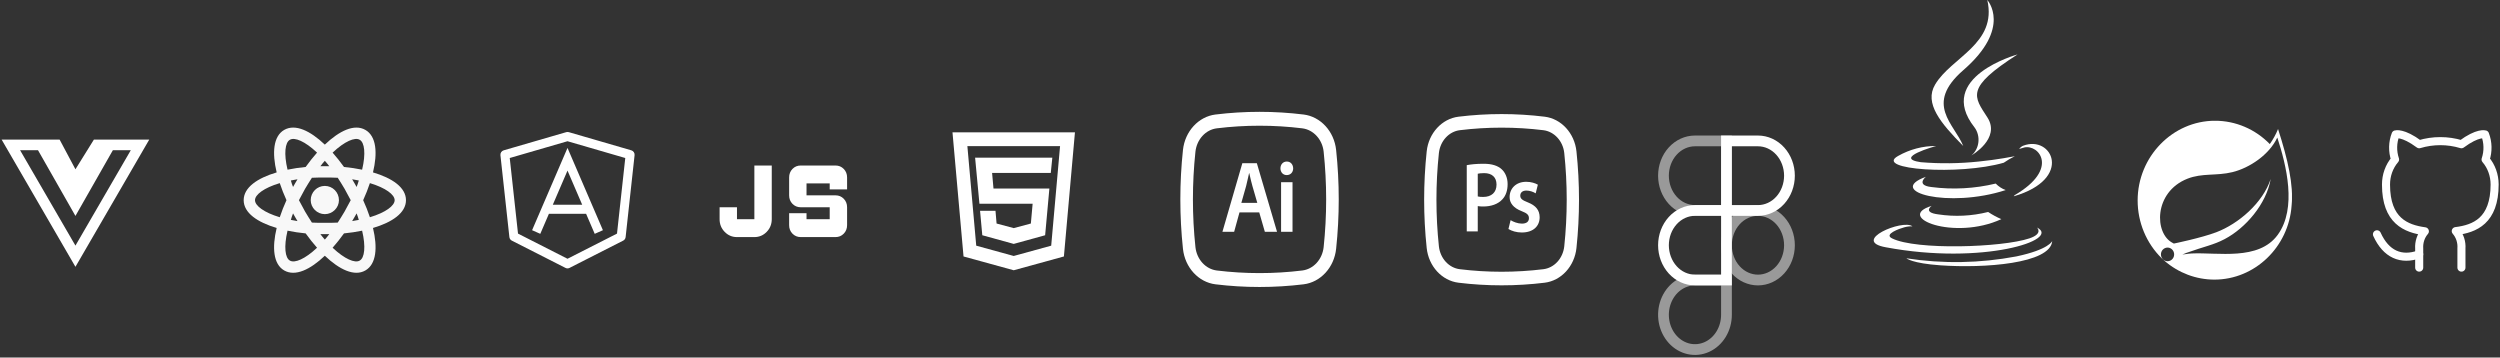 <svg width="930" height="133" viewBox="0 0 930 133" fill="none" xmlns="http://www.w3.org/2000/svg">
<rect x="0" y="0" width="930" height="133" fill="#333333" stroke="none"/>
<g clip-path="url(#clip0_23_20)">
<path d="M44.341 51.933H34.927L28.063 62.975L22.18 51.933H0.606L28.063 99.255L55.52 51.933H44.341ZM7.47 55.877H14.138L28.063 80.326L41.989 55.877H48.656L28.063 91.368L7.47 55.877Z" fill="white"/>
</g>
<path d="M120.835 69.16C123.728 69.16 126.087 71.519 126.087 74.467C126.087 77.275 123.728 79.662 120.835 79.662C117.943 79.662 115.584 77.275 115.584 74.467C115.584 71.519 117.943 69.16 120.835 69.16ZM107.834 96.932C109.603 97.999 113.478 96.371 117.943 92.159C116.483 90.502 115.051 88.704 113.703 86.823C111.44 86.606 109.19 86.269 106.963 85.812C105.531 91.822 106.065 95.95 107.834 96.932ZM109.827 80.814L109.013 79.382C108.704 80.196 108.395 81.01 108.199 81.796C108.957 81.965 109.799 82.105 110.67 82.246L109.827 80.814ZM128.193 78.68L130.467 74.467L128.193 70.255C127.35 68.767 126.452 67.447 125.637 66.127C124.121 66.043 122.52 66.043 120.835 66.043C119.15 66.043 117.55 66.043 116.033 66.127C115.219 67.447 114.32 68.767 113.478 70.255L111.203 74.467L113.478 78.68C114.32 80.168 115.219 81.488 116.033 82.807C117.55 82.892 119.15 82.892 120.835 82.892C122.52 82.892 124.121 82.892 125.637 82.807C126.452 81.488 127.35 80.168 128.193 78.68ZM120.835 59.809C120.302 60.427 119.74 61.072 119.179 61.831H122.492C121.93 61.072 121.369 60.427 120.835 59.809ZM120.835 89.126C121.369 88.508 121.93 87.862 122.492 87.104H119.179C119.74 87.862 120.302 88.508 120.835 89.126ZM133.809 52.002C132.068 50.935 128.193 52.564 123.728 56.776C125.188 58.433 126.62 60.23 127.968 62.111C130.271 62.336 132.545 62.673 134.707 63.122C136.14 57.113 135.606 52.985 133.809 52.002ZM131.843 68.121L132.658 69.553C132.966 68.739 133.275 67.924 133.472 67.138C132.714 66.97 131.871 66.829 131.001 66.689L131.843 68.121ZM135.915 48.324C140.043 50.682 140.492 56.888 138.751 64.133C145.884 66.24 151.023 69.722 151.023 74.467C151.023 79.213 145.884 82.695 138.751 84.801C140.492 92.046 140.043 98.252 135.915 100.611C131.815 102.97 126.227 100.274 120.835 95.135C115.444 100.274 109.856 102.97 105.728 100.611C101.628 98.252 101.178 92.046 102.919 84.801C95.787 82.695 90.648 79.213 90.648 74.467C90.648 69.722 95.787 66.24 102.919 64.133C101.178 56.888 101.628 50.682 105.728 48.324C109.856 45.965 115.444 48.661 120.835 53.8C126.227 48.661 131.815 45.965 135.915 48.324ZM135.101 74.467C136.055 76.573 136.898 78.68 137.6 80.814C143.497 79.044 146.81 76.517 146.81 74.467C146.81 72.417 143.497 69.89 137.6 68.121C136.898 70.255 136.055 72.361 135.101 74.467ZM106.57 74.467C105.615 72.361 104.773 70.255 104.071 68.121C98.174 69.89 94.86 72.417 94.86 74.467C94.86 76.517 98.174 79.044 104.071 80.814C104.773 78.68 105.615 76.573 106.57 74.467ZM131.843 80.814L131.001 82.246C131.871 82.105 132.714 81.965 133.472 81.796C133.275 81.01 132.966 80.196 132.658 79.382L131.843 80.814ZM123.728 92.159C128.193 96.371 132.068 97.999 133.809 96.932C135.606 95.95 136.14 91.822 134.707 85.812C132.545 86.261 130.271 86.598 127.968 86.823C126.62 88.704 125.188 90.502 123.728 92.159ZM109.827 68.121L110.67 66.689C109.799 66.829 108.957 66.97 108.199 67.138C108.395 67.924 108.704 68.739 109.013 69.553L109.827 68.121ZM117.943 56.776C113.478 52.564 109.603 50.935 107.834 52.002C106.065 52.985 105.531 57.113 106.963 63.122C109.19 62.666 111.44 62.328 113.703 62.111C115.051 60.23 116.483 58.433 117.943 56.776Z" fill="#F8F8F8"/>
<g clip-path="url(#clip1_23_20)">
<path d="M211.111 50.782L211.567 49.158C211.269 49.072 210.954 49.072 210.655 49.158L211.111 50.782ZM187.814 57.549L187.358 55.925C186.981 56.035 186.653 56.276 186.434 56.608C186.215 56.939 186.118 57.339 186.16 57.736L187.814 57.549ZM191.143 88.002L189.488 88.188C189.519 88.469 189.618 88.737 189.777 88.969C189.936 89.2 190.149 89.388 190.397 89.514L191.143 88.002ZM211.111 98.153L210.366 99.665C210.597 99.783 210.853 99.845 211.111 99.845C211.37 99.845 211.626 99.783 211.857 99.665L211.111 98.153ZM231.08 88.002L231.826 89.514C232.074 89.388 232.287 89.2 232.446 88.969C232.605 88.737 232.704 88.469 232.734 88.188L231.08 88.002ZM234.409 57.549L236.063 57.736C236.106 57.338 236.009 56.938 235.79 56.606C235.571 56.274 235.243 56.031 234.864 55.922L234.409 57.549ZM211.111 59.241L212.636 58.565L211.111 55.022L209.587 58.565L211.111 59.241ZM210.655 49.158L187.358 55.925L188.27 59.173L211.567 52.406L210.655 49.158ZM186.16 57.732L189.488 88.185L192.797 87.812L189.468 57.36L186.16 57.732ZM190.397 89.514L210.366 99.665L211.857 96.637L191.888 86.486L190.397 89.514ZM211.857 99.665L231.826 89.514L230.335 86.486L210.366 96.637L211.857 99.665ZM232.734 88.185L236.063 57.732L232.754 57.36L229.426 87.812L232.734 88.185ZM234.864 55.919L211.567 49.151L210.655 52.406L233.953 59.173L234.864 55.919ZM200.987 86.987L212.636 59.918L209.587 58.565L197.939 85.633L200.987 86.987ZM209.587 59.918L221.236 86.987L224.284 85.633L212.636 58.565L209.587 59.918ZM202.791 79.543H219.432V76.159H202.791V79.543Z" fill="white"/>
</g>
<path d="M274.157 88.196C272.361 88.196 270.833 87.548 269.574 86.252C268.315 84.957 267.687 83.386 267.69 81.54V77.102H274.157V81.54H280.624V61.571H287.092V81.54C287.092 83.389 286.462 84.961 285.203 86.257C283.944 87.552 282.418 88.199 280.624 88.196H274.157ZM297.87 88.196C296.649 88.196 295.624 87.77 294.796 86.918C293.968 86.066 293.556 85.013 293.559 83.758V79.321H300.026V81.54H308.649V77.102H297.87C296.649 77.102 295.624 76.676 294.796 75.824C293.968 74.972 293.556 73.919 293.559 72.665V66.008C293.559 64.751 293.973 63.696 294.8 62.844C295.628 61.992 296.652 61.568 297.87 61.571H310.805C312.026 61.571 313.051 61.997 313.879 62.849C314.706 63.701 315.119 64.754 315.116 66.008V70.446H308.649V68.227H300.026V72.665H310.805C312.026 72.665 313.051 73.091 313.879 73.943C314.706 74.795 315.119 75.848 315.116 77.102V83.758C315.116 85.016 314.702 86.07 313.874 86.922C313.047 87.774 312.023 88.199 310.805 88.196H297.87Z" fill="white"/>
<path d="M377.103 90.733L365.411 87.51L364.581 78.418H370.325L370.725 83.149L377.103 84.86L383.48 83.149L384.138 75.797H364.348L362.741 58.664H391.465L390.891 64.334H369.06L369.576 70.122H390.372L388.793 87.51L377.103 90.733ZM354.326 49.229H399.88L395.772 95.407L377.103 100.538L358.433 95.407L354.326 49.229ZM359.863 54.36L363.158 91.389L377.103 95.222L391.047 91.389L394.343 54.36H359.863Z" fill="white"/>
<path d="M480.818 67.785V86.239H476.562V67.785H480.818ZM476.325 62.631C476.325 61.191 477.283 60.092 478.69 60.092C480.135 60.092 481.024 61.191 481.062 62.631C481.062 64.033 480.132 65.132 478.659 65.132C477.252 65.132 476.325 64.033 476.325 62.631Z" fill="white"/>
<path fill-rule="evenodd" clip-rule="evenodd" d="M470.528 86.239L468.435 79.001H461.09L459.099 86.239H454.74L462.154 60.699H467.542L475.059 86.239H470.528ZM463.561 69.187L461.776 75.477H467.714L465.895 69.187C465.533 67.929 465.218 66.548 464.927 65.284C464.862 64.993 464.795 64.702 464.728 64.412H464.659C464.541 64.918 464.425 65.459 464.303 66.014C464.073 67.082 463.832 68.191 463.561 69.187Z" fill="white"/>
<path fill-rule="evenodd" clip-rule="evenodd" d="M484.956 42.603C474.052 41.268 463.048 41.268 452.144 42.603C445.867 43.378 440.796 48.838 440.06 55.803C438.766 68.014 438.766 80.349 440.06 92.56C440.796 99.525 445.863 104.986 452.144 105.761C463.048 107.094 474.052 107.094 484.956 105.761C491.233 104.986 496.304 99.525 497.04 92.56C498.334 80.349 498.334 68.014 497.04 55.803C496.304 48.838 491.237 43.378 484.956 42.603ZM452.662 47.736C463.222 46.443 473.878 46.443 484.438 47.736C488.588 48.252 491.91 51.866 492.394 56.406C493.645 68.216 493.645 80.147 492.394 91.957C492.144 94.179 491.223 96.243 489.779 97.816C488.335 99.389 486.454 100.378 484.438 100.624C473.878 101.917 463.222 101.917 452.662 100.624C450.646 100.378 448.765 99.389 447.321 97.816C445.877 96.243 444.956 94.179 444.706 91.957C443.455 80.147 443.455 68.216 444.706 56.406C444.956 54.184 445.877 52.12 447.321 50.547C448.765 48.975 450.646 47.982 452.662 47.736Z" fill="white"/>
<path fill-rule="evenodd" clip-rule="evenodd" d="M549.725 86.079H545.631V61.44C547.107 61.144 549.154 60.921 551.94 60.921C554.96 60.921 557.175 61.625 558.621 62.959C559.963 64.182 560.833 66.145 560.833 68.48C560.833 70.851 560.162 72.815 558.886 74.148C557.242 75.964 554.658 76.816 551.738 76.816C550.966 76.816 550.262 76.779 549.725 76.668V86.079ZM552.107 64.404C550.966 64.404 550.161 64.515 549.728 64.626V73.074C550.228 73.222 550.899 73.259 551.741 73.259C554.826 73.259 556.705 71.592 556.705 68.665C556.705 65.886 554.96 64.404 552.107 64.404Z" fill="white"/>
<path d="M566.108 86.486C564.125 86.486 562.349 85.93 561.141 85.189L561.946 81.892C562.886 82.522 564.661 83.189 566.141 83.189C567.953 83.189 568.759 82.374 568.759 81.188C568.759 79.965 568.088 79.335 566.074 78.557C562.886 77.335 561.544 75.408 561.577 73.296C561.577 70.11 563.957 67.627 567.752 67.627C569.564 67.627 571.138 68.146 572.081 68.702L571.276 71.925C570.219 71.269 569.031 70.913 567.819 70.888C566.342 70.888 565.537 71.666 565.537 72.777C565.537 73.926 566.309 74.482 568.39 75.297C571.343 76.483 572.719 78.15 572.752 80.817C572.752 84.078 570.434 86.486 566.108 86.486Z" fill="white"/>
<path fill-rule="evenodd" clip-rule="evenodd" d="M574.629 43.413C563.967 42.108 553.208 42.108 542.546 43.413C536.408 44.17 531.45 49.509 530.731 56.32C529.466 68.259 529.466 80.32 530.731 92.26C531.45 99.07 536.405 104.409 542.546 105.167C553.208 106.47 563.967 106.47 574.629 105.167C580.767 104.409 585.724 99.07 586.444 92.26C587.709 80.32 587.709 68.259 586.444 56.32C585.724 49.509 580.77 44.17 574.629 43.413ZM543.053 48.431C553.378 47.168 563.797 47.168 574.122 48.431C578.18 48.937 581.429 52.47 581.902 56.909C583.125 68.457 583.125 80.123 581.902 91.67C581.657 93.843 580.756 95.861 579.345 97.399C577.933 98.936 576.093 99.904 574.122 100.145C563.797 101.408 553.378 101.408 543.053 100.145C541.082 99.904 539.242 98.936 537.83 97.399C536.419 95.861 535.518 93.843 535.273 91.67C534.05 80.123 534.05 68.457 535.273 56.909C535.518 54.737 536.419 52.718 537.83 51.181C539.242 49.643 541.082 48.672 543.053 48.431Z" fill="white"/>
<path opacity="0.5" d="M642.245 52.419H630.528C627.42 52.419 624.44 53.782 622.242 56.208C620.044 58.634 618.81 61.925 618.81 65.356C618.81 68.788 620.044 72.078 622.242 74.505C624.44 76.931 627.42 78.294 630.528 78.294H642.245V52.419Z" stroke="white" stroke-width="4"/>
<path d="M642.245 78.29H630.528C627.42 78.29 624.44 79.653 622.242 82.08C620.045 84.506 618.81 87.797 618.81 91.228C618.81 94.659 620.045 97.95 622.242 100.377C624.44 102.803 627.42 104.166 630.528 104.166H642.245V78.29Z" stroke="white" stroke-width="4"/>
<path opacity="0.5" d="M665.681 91.23C665.681 94.661 664.447 97.952 662.249 100.378C660.051 102.805 657.071 104.168 653.963 104.168C650.855 104.168 647.874 102.805 645.677 100.378C643.479 97.952 642.245 94.661 642.245 91.23C642.245 87.799 643.479 84.508 645.677 82.081C647.874 79.655 650.855 78.292 653.963 78.292C657.071 78.292 660.051 79.655 662.249 82.081C664.447 84.508 665.681 87.799 665.681 91.23ZM630.528 104.17H642.245V117.105C642.244 119.664 641.556 122.164 640.268 124.291C638.98 126.418 637.15 128.075 635.009 129.054C632.868 130.032 630.513 130.288 628.24 129.788C625.968 129.289 623.88 128.057 622.242 126.247C620.604 124.438 619.488 122.133 619.036 119.624C618.585 117.115 618.817 114.514 619.704 112.15C620.591 109.787 622.092 107.767 624.019 106.346C625.946 104.924 628.211 104.17 630.528 104.17Z" stroke="white" stroke-width="4"/>
<path d="M642.245 52.419H653.961C657.069 52.419 660.05 53.782 662.247 56.208C664.445 58.634 665.68 61.925 665.68 65.356C665.68 68.788 664.445 72.078 662.247 74.505C660.05 76.931 657.069 78.294 653.961 78.294H642.245V52.419Z" stroke="white" stroke-width="4"/>
<path d="M718.567 76.582C704.748 80.829 726.93 89.618 744.506 81.52C742.8 80.788 741.154 79.896 739.586 78.854C733.484 80.388 727.181 80.689 720.982 79.743C715.123 79.002 718.567 76.582 718.567 76.582ZM742.404 68.287C734.533 70.177 726.432 70.611 718.433 69.571C712.574 68.88 716.42 65.769 716.42 65.769C701.215 71.299 724.873 77.619 746.116 70.707C744.735 70.206 743.468 69.38 742.404 68.287ZM750.543 20.244C750.543 20.244 719.819 28.688 734.488 47.352C735.06 48.109 735.487 48.987 735.741 49.933C735.996 50.879 736.073 51.871 735.968 52.851C735.864 53.831 735.579 54.776 735.133 55.631C734.686 56.485 734.086 57.23 733.37 57.819C733.37 57.819 744.371 51.549 739.318 43.698C734.264 35.847 731 32.736 750.543 20.244Z" fill="white"/>
<path d="M757.743 84.631C757.743 84.631 760.248 86.902 754.926 88.68C744.774 92.087 712.753 93.124 703.853 88.68C700.633 87.149 706.626 85.026 708.326 84.581C709.333 84.294 710.371 84.161 711.411 84.186C707.834 81.421 688.38 89.618 701.528 91.988C737.529 98.752 767.001 89.223 757.743 84.631ZM745.4 60.535C746.715 59.617 748.09 58.808 749.515 58.116C749.515 58.116 742.761 59.449 736.098 60.091C728.932 60.854 721.72 60.937 714.542 60.338C703.898 58.807 720.222 54.314 720.222 54.314C715.309 54.272 710.461 55.542 706.089 58.017C696.877 63.103 728.853 65.325 745.4 60.535ZM749.47 72.583C749.372 72.751 749.251 72.901 749.112 73.027C771.473 66.51 763.334 50.068 752.6 54.215C752.008 54.456 751.494 54.885 751.125 55.45C751.125 55.45 751.751 55.203 753.048 54.857C758.504 53.623 766.106 62.905 749.47 72.583ZM730.329 54.314C727.019 46.068 715.749 38.81 730.329 26.12C748.62 10.27 739.273 0 739.273 0C743.03 16.343 725.857 21.281 719.864 31.453C715.705 38.415 721.966 45.87 730.329 54.314Z" fill="white"/>
<path d="M750.051 95.395C736.539 97.949 722.751 98.182 709.175 96.086C709.175 96.086 711.232 97.962 721.876 98.703C738.021 99.838 762.797 98.11 763.423 89.667C763.423 89.667 762.26 92.827 750.051 95.395Z" fill="white"/>
<g clip-path="url(#clip2_23_20)">
<path d="M847.433 47.995C846.629 49.98 845.6 51.86 844.366 53.596C838.964 48.04 831.638 44.918 823.999 44.917C808.202 44.917 795.202 58.305 795.202 74.578C795.202 78.597 795.995 82.573 797.532 86.267C799.07 89.961 801.321 93.295 804.148 96.067L805.21 97.037C810.4 101.54 816.97 104.012 823.76 104.016C838.779 104.016 851.405 91.905 852.474 76.471C853.26 68.915 851.106 59.359 847.433 47.995ZM808.239 96.236C808.008 96.529 807.716 96.766 807.385 96.928C807.053 97.091 806.691 97.175 806.324 97.175C804.971 97.175 803.863 96.029 803.863 94.636C803.863 93.243 804.978 92.097 806.324 92.097C806.885 92.097 807.439 92.297 807.873 92.666C808.927 93.543 809.092 95.151 808.239 96.236ZM847.314 87.358C840.208 97.106 825.031 93.82 815.3 94.29C815.3 94.29 813.572 94.398 811.837 94.69C811.837 94.69 812.487 94.405 813.333 94.074C820.162 91.627 823.393 91.15 827.544 88.958C835.361 84.864 843.087 75.909 844.696 66.591C841.719 75.555 832.698 83.257 824.478 86.388C818.846 88.527 808.673 90.604 808.673 90.604L808.261 90.381C801.335 86.911 801.126 71.469 813.714 66.483C819.227 64.298 824.5 65.499 830.454 64.036C836.812 62.483 844.165 57.573 847.156 51.172C850.507 61.413 854.539 77.447 847.314 87.358Z" fill="white"/>
</g>
<path d="M915.655 99.553V92.441C915.739 91.259 915.594 90.071 915.23 88.956C914.867 87.841 914.292 86.823 913.545 85.972C920.593 85.105 928 82.156 928 68.625C927.999 65.165 926.794 61.838 924.633 59.332C925.656 56.304 925.584 52.959 924.431 49.989C924.431 49.989 921.782 49.121 915.655 53.657C910.51 52.117 905.087 52.117 899.942 53.657C893.814 49.121 891.166 49.989 891.166 49.989C890.013 52.959 889.941 56.304 890.964 59.332C888.787 61.856 887.58 65.214 887.597 68.699C887.597 82.131 895.004 85.08 902.052 86.047C901.314 86.889 900.744 87.894 900.381 88.996C900.017 90.097 899.868 91.271 899.942 92.441V99.553" stroke="white" stroke-width="3" stroke-linecap="round" stroke-linejoin="round"/>
<path d="M899.942 94.596C893.208 97.008 887.597 94.596 884.23 87.162" stroke="white" stroke-width="3" stroke-linecap="round" stroke-linejoin="round"/>
<defs>
<clipPath id="clip0_23_20">
<rect width="54.914" height="54.083" fill="white" transform="translate(0.606 47.426)"/>
</clipPath>
<clipPath id="clip1_23_20">
<rect width="49.922" height="50.754" fill="white" transform="translate(186.15 49.09)"/>
</clipPath>
<clipPath id="clip2_23_20">
<rect width="57.411" height="59.075" fill="white" transform="translate(795.202 44.93)"/>
</clipPath>
</defs>
</svg>
